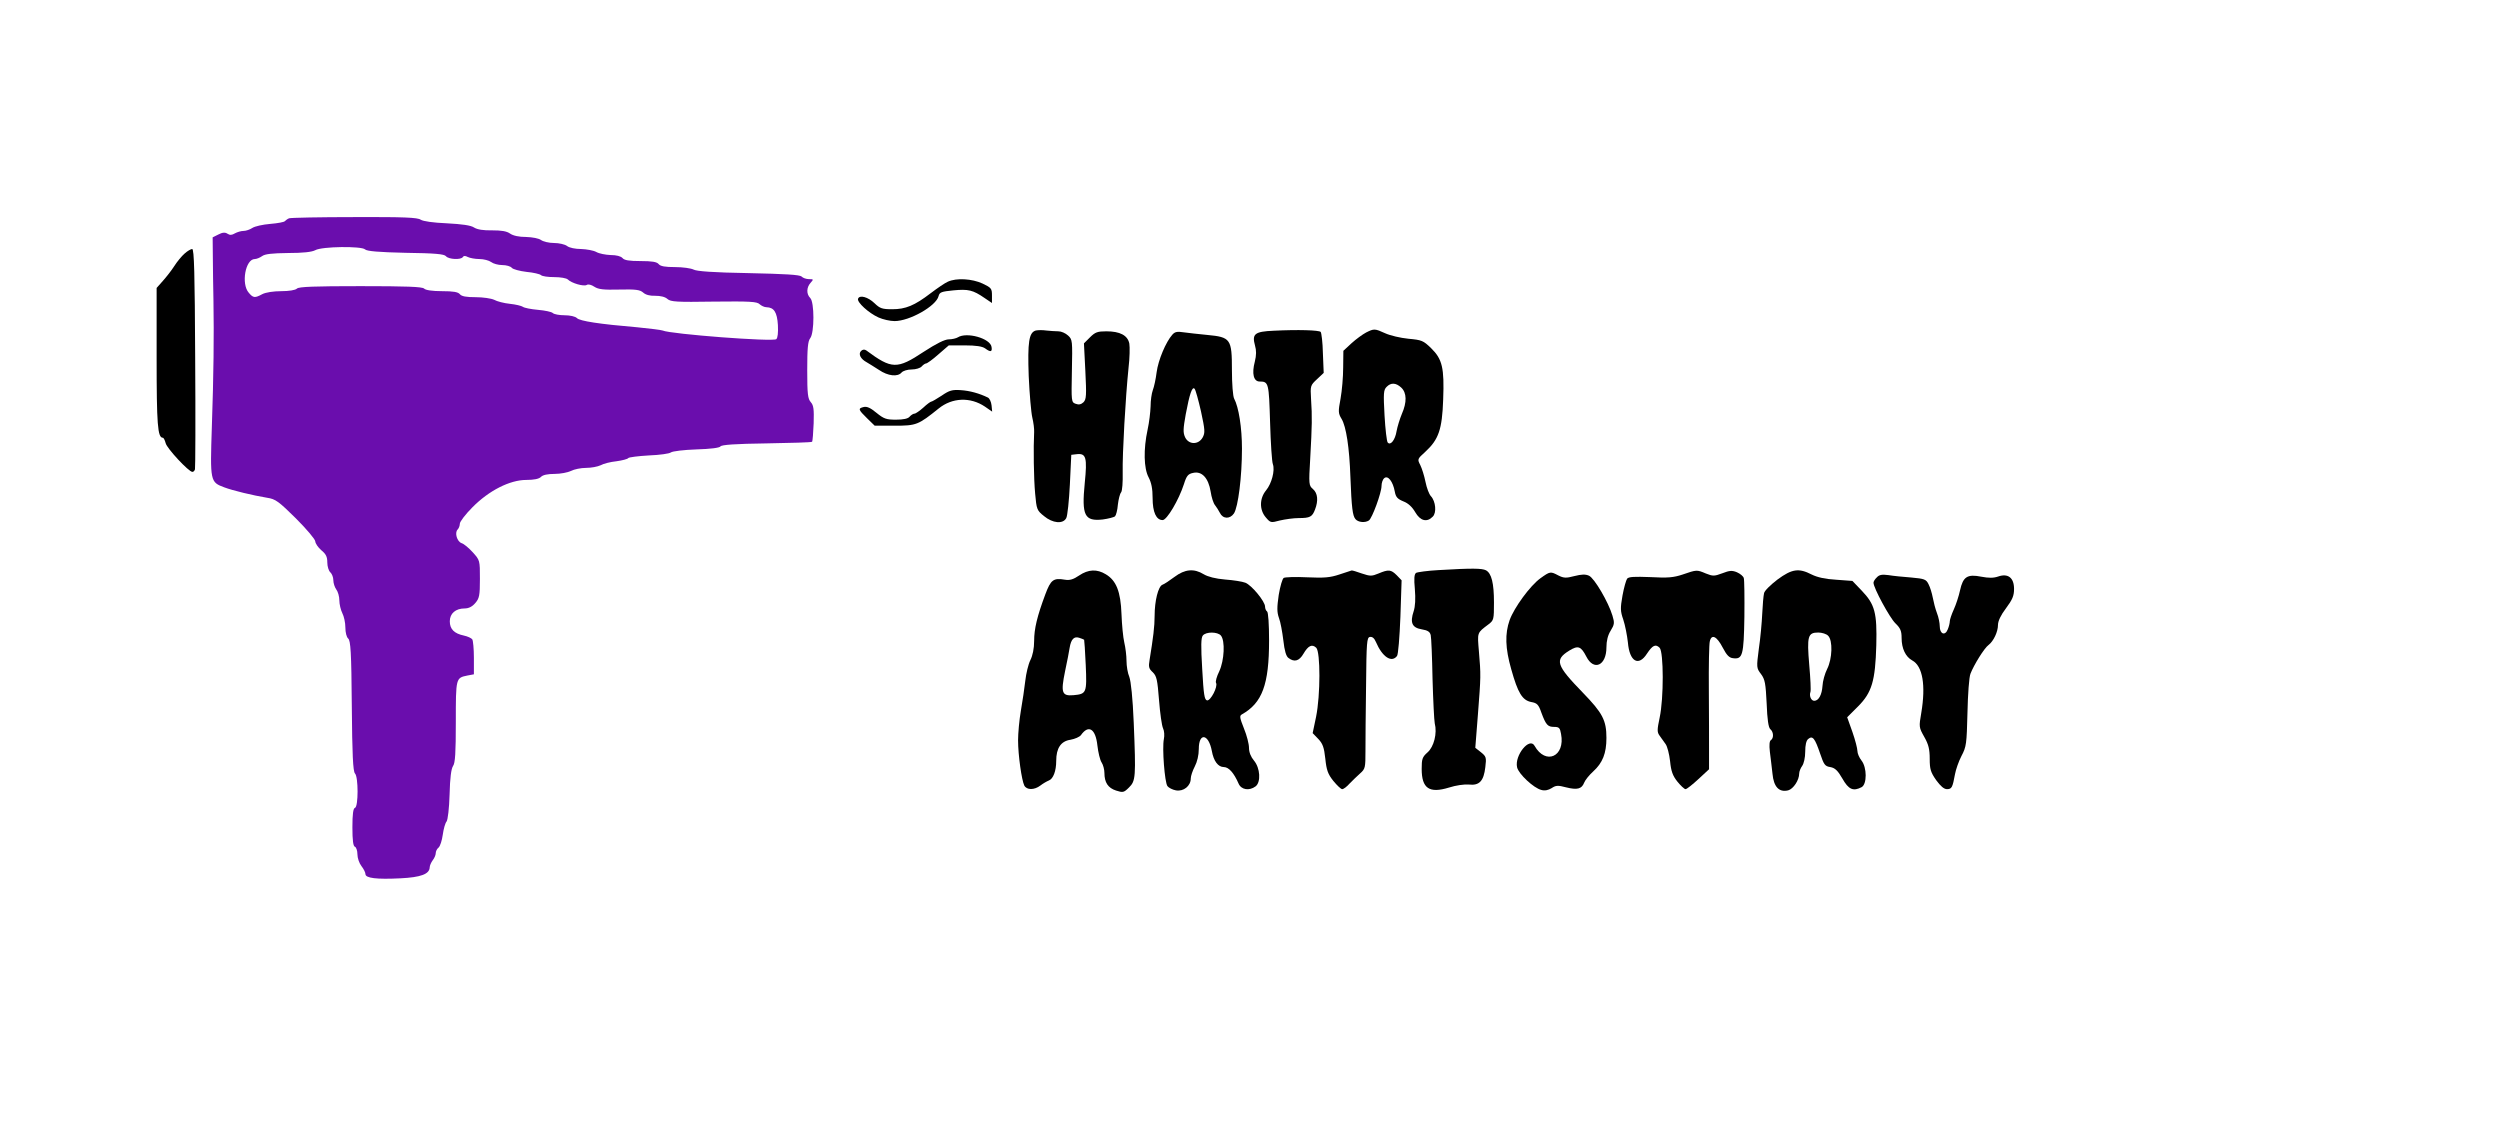<?xml version="1.0" standalone="no"?>
<!DOCTYPE svg PUBLIC "-//W3C//DTD SVG 20010904//EN"
 "http://www.w3.org/TR/2001/REC-SVG-20010904/DTD/svg10.dtd">
<svg version="1.0" xmlns="http://www.w3.org/2000/svg"
 width="1245pt" height="569pt" viewBox="0 0 1245 569"
 preserveAspectRatio="xMidYMid meet">

<g transform="translate(0,569) scale(0.1,-0.1)"
fill="#000000" stroke="">
<path fill="#6A0DAD" d="M1440 4603 c-8 -3 -17 -10 -21 -14 -3 -5 -36 -11 -73 -14 -37 -3 -77
-12 -89 -20 -12 -8 -32 -15 -44 -15 -13 0 -32 -6 -43 -12 -15 -9 -25 -10 -37
-2 -12 8 -25 7 -46 -4 l-28 -14 1 -102 c0 -55 2 -150 3 -211 3 -176 1 -372 -8
-631 -9 -272 -8 -275 62 -301 42 -16 142 -40 214 -52 41 -6 57 -18 143 -103
53 -53 96 -104 96 -114 1 -11 14 -30 30 -44 23 -19 30 -32 30 -61 0 -20 7 -42
15 -49 8 -7 15 -25 15 -39 0 -15 7 -36 15 -47 8 -10 15 -35 15 -54 0 -19 7
-48 15 -64 8 -15 15 -47 15 -71 0 -25 6 -48 14 -55 12 -10 16 -67 18 -335 2
-243 6 -327 16 -337 17 -17 17 -165 0 -171 -9 -2 -13 -31 -13 -97 0 -66 4 -95
13 -97 6 -3 12 -19 12 -37 0 -19 9 -45 20 -59 11 -14 20 -32 20 -40 0 -20 55
-27 174 -21 102 5 145 21 146 55 0 8 7 24 15 35 8 10 15 26 15 35 0 9 6 22 14
28 8 7 17 35 21 64 4 29 12 58 19 66 6 8 13 65 15 135 2 82 8 127 17 141 11
15 14 65 14 221 0 219 0 218 58 230 l32 6 0 82 c0 44 -4 86 -8 92 -4 6 -23 15
-42 19 -48 10 -70 32 -70 71 0 39 29 64 74 64 20 0 38 9 53 27 20 23 23 37 23
120 0 93 0 93 -36 133 -19 21 -44 42 -55 45 -23 8 -36 52 -20 68 6 6 11 19 11
29 0 10 28 47 63 82 82 83 186 136 268 136 38 0 63 5 73 15 9 10 34 15 68 15
29 0 66 7 82 15 15 8 49 15 75 15 25 0 57 6 72 13 14 8 49 17 79 20 29 4 56
11 59 16 3 4 49 10 102 13 54 2 103 9 110 15 8 6 65 13 127 15 71 2 116 8 120
15 5 8 75 13 229 15 122 2 224 5 227 8 3 3 6 45 8 92 2 70 0 89 -14 105 -15
17 -18 40 -18 159 0 108 3 145 15 160 21 27 21 180 0 200 -20 20 -19 53 2 76
15 17 15 18 -8 18 -14 0 -31 6 -37 13 -10 9 -82 13 -265 17 -175 3 -259 9
-274 18 -12 6 -53 12 -91 12 -50 0 -73 4 -82 15 -9 11 -33 15 -90 15 -57 0
-81 4 -90 15 -8 9 -30 15 -59 15 -25 1 -57 7 -71 15 -14 8 -48 14 -76 15 -28
0 -59 6 -70 15 -10 8 -40 15 -65 15 -25 0 -54 7 -65 15 -11 8 -42 14 -74 15
-35 0 -64 6 -80 17 -17 12 -43 16 -89 16 -44 -1 -74 4 -90 14 -16 11 -60 17
-135 21 -70 3 -118 10 -131 18 -15 11 -83 14 -330 13 -170 0 -317 -3 -325 -6z
m378 -155 c9 -9 68 -14 202 -17 146 -2 192 -6 201 -17 13 -16 75 -19 84 -4 4
7 12 7 25 0 10 -5 36 -10 57 -10 22 0 48 -7 59 -15 10 -8 35 -15 55 -15 20 0
42 -6 48 -14 6 -7 39 -16 73 -20 34 -3 67 -11 72 -16 6 -6 35 -10 66 -10 31 0
61 -5 68 -12 18 -18 79 -36 94 -27 8 5 23 1 38 -9 20 -13 45 -16 124 -14 82 2
103 -1 119 -15 12 -11 33 -17 60 -16 26 0 49 -5 61 -16 16 -14 45 -16 231 -13
181 2 215 0 228 -13 9 -8 24 -15 34 -15 38 -1 53 -25 57 -89 2 -38 -1 -64 -8
-70 -16 -14 -526 25 -566 43 -8 3 -64 10 -125 16 -189 16 -288 31 -302 46 -8
8 -34 14 -62 14 -26 0 -52 5 -58 11 -6 6 -39 13 -74 16 -35 3 -69 10 -75 15
-7 5 -36 12 -65 15 -29 3 -64 12 -78 20 -15 7 -56 13 -92 13 -47 0 -70 4 -79
15 -9 11 -33 15 -89 15 -48 0 -82 5 -89 13 -10 9 -87 12 -317 12 -230 0 -307
-3 -316 -12 -8 -8 -40 -13 -78 -13 -39 0 -78 -6 -95 -15 -37 -20 -45 -19 -67
7 -39 44 -17 168 30 168 9 0 26 7 37 15 14 10 48 14 129 15 74 0 118 5 135 14
33 19 231 21 248 4z"/>

<path d="M919 4427 c-14 -12 -37 -40 -51 -62 -14 -22 -40 -55 -57 -74 l-31
-35 0 -347 c0 -334 5 -399 31 -399 4 0 10 -12 14 -27 6 -26 115 -143 133 -143
6 0 11 6 13 13 2 6 3 256 1 555 -2 419 -5 542 -15 542 -6 0 -24 -10 -38 -23z"/>
<path d="M4720 4287 c-14 -6 -52 -32 -85 -57 -81 -62 -125 -80 -192 -80 -50 0
-61 4 -88 30 -32 31 -75 43 -82 22 -6 -17 53 -71 102 -93 22 -10 58 -18 80
-18 75 0 207 75 219 124 5 20 14 23 74 29 74 7 97 2 155 -38 l37 -25 0 37 c0
35 -3 39 -47 60 -52 24 -130 29 -173 9z"/>
<path d="M5158 4044 c-34 -10 -41 -57 -35 -227 4 -89 12 -182 18 -207 6 -25
10 -57 9 -72 -4 -75 -2 -232 5 -306 7 -79 9 -84 44 -112 43 -36 95 -41 111
-10 6 11 14 87 18 168 l7 147 26 3 c48 6 54 -16 41 -144 -16 -162 -1 -191 90
-181 28 4 56 11 61 16 5 5 12 31 14 58 3 26 10 54 16 61 6 7 9 51 8 99 -2 93
14 373 29 520 6 50 7 105 4 122 -8 41 -47 61 -114 61 -44 0 -56 -4 -82 -30
l-30 -30 7 -138 c6 -121 5 -140 -9 -155 -12 -11 -23 -14 -39 -8 -22 8 -22 11
-19 164 3 150 3 156 -19 176 -13 12 -34 21 -48 21 -14 0 -42 2 -61 4 -19 3
-42 2 -52 0z"/>
<path d="M6343 4043 c-95 -4 -109 -16 -93 -74 7 -24 7 -48 -1 -80 -16 -60 -6
-99 24 -99 45 0 46 -7 52 -203 3 -103 9 -197 14 -209 11 -31 -6 -96 -34 -130
-33 -40 -34 -97 -1 -135 23 -27 25 -27 70 -15 26 6 68 12 94 12 56 0 67 6 81
43 17 44 13 81 -10 101 -21 18 -22 23 -14 155 9 163 10 205 4 294 -4 66 -3 68
29 98 l34 32 -4 98 c-1 53 -7 101 -11 106 -9 9 -113 12 -234 6z"/>
<path d="M6803 4034 c-17 -9 -50 -33 -72 -53 l-41 -38 -1 -84 c0 -46 -6 -115
-13 -154 -12 -64 -12 -73 5 -101 23 -38 39 -143 44 -289 6 -155 11 -193 25
-210 13 -16 47 -20 67 -7 16 10 63 138 63 172 0 15 6 33 14 39 18 15 43 -17
52 -67 5 -28 14 -37 43 -49 24 -9 44 -28 59 -54 25 -43 58 -52 87 -22 20 19
15 76 -9 102 -9 9 -21 41 -27 71 -6 30 -18 68 -26 84 -15 29 -15 30 26 67 65
60 83 110 88 259 6 158 -4 201 -60 256 -39 38 -47 41 -113 47 -40 4 -91 16
-115 27 -53 24 -56 24 -96 4z m175 -274 c28 -26 29 -73 3 -132 -10 -24 -22
-63 -26 -85 -7 -44 -30 -73 -44 -57 -5 5 -12 66 -16 135 -6 110 -5 127 10 142
22 23 47 21 73 -3z"/>
<path d="M5838 4023 c-32 -36 -70 -126 -78 -187 -4 -33 -13 -74 -19 -89 -6
-16 -11 -52 -11 -80 -1 -29 -7 -81 -15 -117 -21 -97 -19 -192 5 -237 14 -27
20 -57 20 -103 0 -71 18 -110 50 -110 21 0 80 99 106 179 13 42 21 51 46 56
43 10 76 -25 87 -93 4 -28 14 -59 22 -68 7 -9 18 -26 24 -38 15 -31 50 -32 70
-3 21 32 40 183 40 322 0 105 -16 207 -39 250 -6 11 -11 73 -11 142 0 155 -6
164 -123 175 -42 4 -95 10 -117 13 -32 5 -44 3 -57 -12z m143 -382 c20 -93 21
-106 8 -130 -21 -37 -69 -36 -87 1 -11 24 -10 42 3 115 19 101 32 140 44 127
5 -5 19 -56 32 -113z"/>
<path d="M4770 4010 c-8 -5 -29 -10 -45 -10 -20 0 -62 -21 -125 -62 -133 -88
-159 -87 -286 7 -9 6 -18 5 -26 -3 -15 -15 -2 -40 28 -56 10 -6 38 -23 61 -38
45 -31 94 -36 113 -13 7 8 29 15 50 15 21 0 43 7 50 15 7 8 17 15 22 15 5 0
33 20 61 45 l52 45 80 0 c56 0 87 -5 101 -15 27 -20 36 -18 32 7 -6 43 -124
76 -168 48z"/>
<path d="M4690 3720 c-25 -16 -48 -30 -52 -30 -4 0 -22 -13 -40 -30 -18 -16
-38 -30 -44 -30 -6 0 -17 -7 -24 -15 -8 -10 -31 -15 -68 -15 -48 0 -60 4 -97
34 -30 25 -48 33 -64 29 -29 -7 -27 -13 17 -56 l38 -37 100 0 c108 0 117 4
219 86 67 54 157 58 230 9 l36 -25 -3 31 c-2 18 -10 35 -18 39 -43 21 -90 34
-135 37 -43 3 -57 -1 -95 -27z"/>
<path d="M7165 2851 c-55 -3 -106 -10 -113 -14 -9 -7 -11 -27 -6 -81 4 -48 2
-86 -6 -110 -19 -57 -8 -82 40 -90 30 -5 41 -12 45 -29 3 -12 7 -110 9 -217 3
-107 8 -207 11 -222 13 -50 -4 -117 -36 -145 -26 -23 -29 -33 -29 -82 0 -98
38 -123 136 -93 34 11 76 17 99 15 52 -6 74 17 82 87 6 48 4 53 -22 74 l-28
22 13 165 c15 192 15 197 5 315 -8 97 -10 91 48 135 26 20 27 24 27 108 0 97
-12 146 -40 161 -20 10 -68 11 -235 1z"/>
<path d="M5374 2824 c-28 -19 -46 -25 -70 -21 -58 10 -71 0 -98 -72 -41 -110
-56 -172 -56 -233 0 -37 -7 -72 -19 -96 -10 -20 -21 -66 -25 -102 -4 -36 -14
-103 -22 -149 -8 -46 -14 -113 -14 -148 0 -73 18 -199 31 -225 12 -23 50 -23
80 0 13 10 32 21 42 25 22 8 37 47 37 98 0 63 23 98 71 105 22 4 45 14 52 23
38 54 73 32 82 -51 4 -35 13 -73 21 -85 8 -12 14 -36 14 -52 0 -48 18 -75 58
-88 34 -11 39 -10 64 15 34 33 35 52 24 322 -5 124 -14 207 -22 229 -8 18 -14
54 -14 80 0 25 -5 66 -11 91 -6 25 -12 89 -14 142 -4 112 -26 167 -78 198 -44
27 -87 25 -133 -6z m25 -320 c1 -1 5 -58 8 -126 6 -139 4 -144 -61 -150 -58
-5 -64 12 -42 119 10 48 21 102 23 118 7 42 22 57 47 49 12 -4 23 -8 25 -10z"/>
<path d="M5849 2817 c-24 -18 -51 -36 -60 -39 -21 -8 -39 -80 -39 -155 0 -53
-7 -108 -25 -219 -6 -35 -4 -44 16 -62 19 -19 23 -36 31 -139 5 -65 14 -128
20 -140 6 -12 8 -36 4 -54 -9 -44 4 -216 18 -234 6 -8 25 -18 42 -21 38 -7 74
22 74 59 0 12 9 39 20 60 12 23 20 56 20 87 0 84 49 76 65 -10 9 -50 31 -80
60 -80 24 0 50 -29 73 -82 13 -31 53 -38 85 -14 27 21 23 91 -8 128 -16 19
-25 42 -25 64 0 19 -11 62 -25 96 -21 53 -23 63 -11 70 102 57 136 149 136
368 0 82 -4 141 -10 145 -5 3 -10 14 -10 24 0 26 -67 107 -98 119 -15 6 -60
13 -101 16 -48 4 -86 14 -106 26 -49 30 -94 26 -146 -13z m231 -292 c22 -26
17 -124 -8 -178 -13 -26 -20 -52 -16 -58 10 -18 -27 -90 -45 -87 -13 3 -17 29
-24 156 -7 116 -6 156 3 167 16 20 74 19 90 0z"/>
<path d="M6670 2829 c-45 -15 -74 -18 -160 -14 -58 3 -111 1 -117 -3 -7 -4
-18 -43 -25 -85 -9 -63 -9 -85 1 -114 8 -20 17 -71 22 -112 6 -53 14 -80 26
-88 29 -22 53 -15 74 21 24 41 43 50 64 30 21 -22 21 -236 -1 -344 l-17 -81
28 -29 c22 -23 29 -42 35 -98 6 -58 13 -77 40 -111 19 -23 38 -41 44 -41 7 0
23 12 37 28 15 15 38 38 53 51 25 22 26 29 26 110 0 47 1 194 3 326 2 219 4
240 19 243 12 2 22 -6 30 -25 32 -75 78 -105 105 -70 6 6 13 94 17 195 l6 182
-24 25 c-29 29 -41 30 -91 9 -34 -14 -41 -14 -83 0 -25 9 -48 16 -51 15 -3 -1
-31 -10 -61 -20z"/>
<path d="M8380 2829 c-45 -15 -74 -18 -161 -13 -80 3 -108 2 -116 -8 -5 -7
-16 -45 -23 -84 -11 -63 -11 -77 4 -120 9 -27 19 -78 23 -114 8 -95 53 -121
95 -55 28 42 43 49 63 29 20 -21 21 -251 0 -348 -13 -62 -13 -72 0 -90 8 -12
22 -30 30 -42 8 -11 18 -49 22 -85 5 -50 13 -72 36 -101 17 -21 35 -38 41 -38
6 0 35 23 64 50 l53 49 0 88 c0 48 0 187 -1 307 -1 120 1 230 5 243 9 37 35
24 64 -32 20 -38 32 -51 52 -53 47 -6 53 14 56 206 1 98 0 184 -3 193 -2 9
-18 22 -34 29 -24 10 -37 9 -73 -5 -40 -15 -47 -15 -82 -1 -45 19 -45 19 -115
-5z"/>
<path d="M8852 2804 c-34 -26 -65 -56 -67 -68 -3 -12 -7 -57 -9 -101 -2 -44
-9 -123 -17 -176 -12 -93 -12 -96 11 -126 20 -27 23 -47 28 -147 3 -80 9 -119
18 -127 17 -14 18 -45 3 -55 -7 -4 -9 -24 -5 -58 4 -28 9 -77 13 -109 6 -66
33 -94 78 -83 26 7 55 51 55 84 0 10 7 27 15 38 8 11 15 41 15 70 0 34 5 56
15 64 22 18 33 4 59 -72 19 -56 24 -64 51 -68 23 -4 37 -17 60 -57 31 -55 54
-65 96 -43 27 15 27 98 -1 133 -11 14 -20 35 -20 47 0 12 -11 55 -25 95 l-26
73 54 54 c69 69 86 127 91 305 4 161 -7 203 -72 271 l-47 49 -81 6 c-54 3 -94
12 -122 26 -64 33 -98 28 -170 -25z m252 -280 c24 -23 21 -115 -5 -166 -11
-22 -22 -60 -23 -84 -3 -44 -19 -74 -41 -74 -16 0 -26 25 -19 44 3 7 0 68 -6
135 -12 143 -7 161 45 161 18 0 41 -7 49 -16z"/>
<path d="M7671 2810 c-51 -37 -130 -145 -153 -208 -24 -68 -22 -140 8 -245 33
-118 55 -154 99 -163 29 -5 37 -12 51 -53 23 -62 32 -71 64 -71 24 0 29 -5 34
-35 22 -113 -77 -157 -132 -59 -25 45 -100 -48 -87 -107 7 -33 83 -104 121
-113 17 -5 35 -1 51 9 21 14 31 15 72 4 56 -14 78 -8 90 23 5 13 25 38 45 56
47 43 66 90 66 167 0 88 -19 124 -118 226 -133 137 -141 163 -67 209 44 27 58
22 85 -30 37 -73 100 -45 100 46 0 32 7 61 21 83 19 31 20 39 9 75 -20 67 -90
187 -117 199 -18 8 -37 7 -73 -2 -41 -11 -53 -10 -79 3 -40 21 -41 21 -90 -14z"/>
<path d="M9347 2815 c-10 -9 -17 -21 -17 -27 0 -26 81 -175 109 -202 25 -24
31 -38 31 -73 0 -53 20 -94 53 -112 52 -28 68 -124 45 -261 -12 -70 -12 -72
15 -120 21 -37 27 -61 27 -109 0 -52 5 -67 32 -106 22 -30 39 -45 54 -45 24 0
28 9 40 75 4 22 18 63 32 90 25 47 26 61 30 215 2 93 8 178 15 195 17 44 69
128 90 143 25 19 47 66 47 100 0 19 14 49 40 83 32 43 40 62 40 96 0 56 -30
79 -79 62 -23 -8 -47 -8 -84 -1 -70 14 -91 0 -106 -68 -6 -28 -20 -71 -31 -95
-11 -24 -20 -51 -20 -59 0 -8 -4 -26 -10 -40 -13 -34 -40 -24 -40 15 0 16 -6
46 -14 66 -8 21 -17 56 -21 78 -4 21 -13 51 -21 66 -12 24 -20 27 -86 33 -40
3 -91 8 -114 12 -31 4 -45 2 -57 -11z"/>

</g>
</svg>
